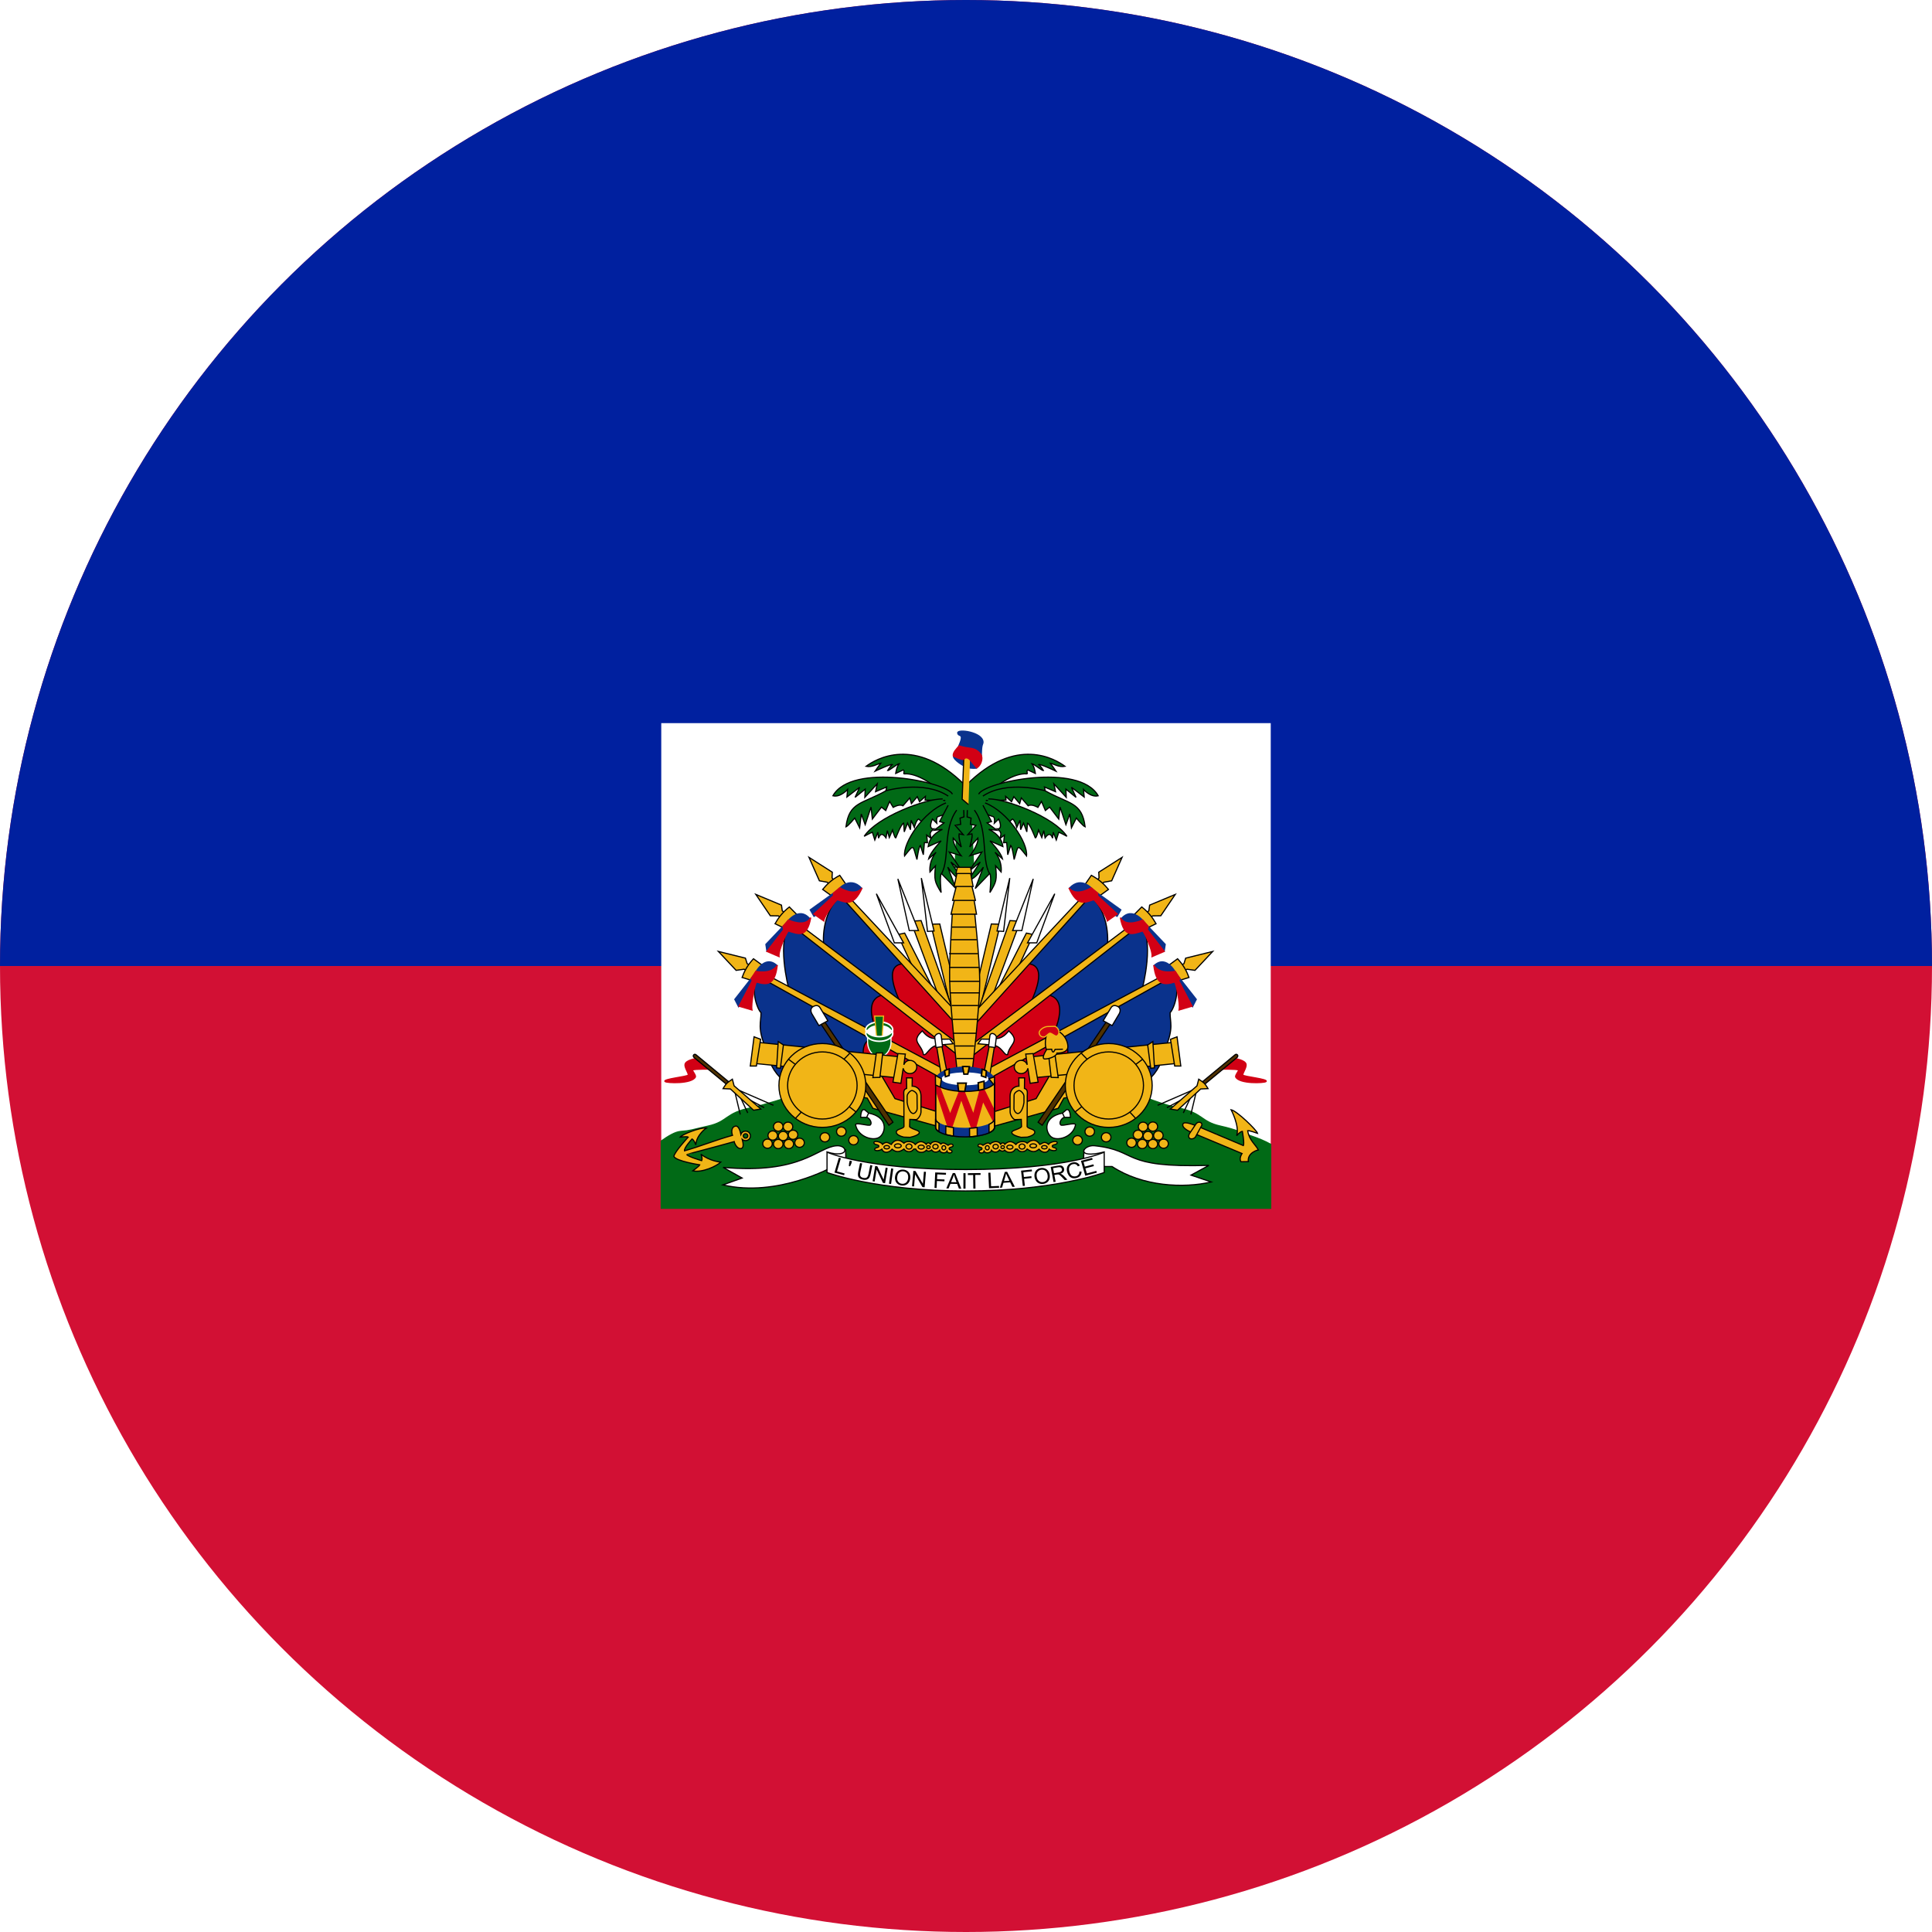 <?xml version="1.0" encoding="utf-8"?>
<!-- Generator: Adobe Illustrator 22.0.0, SVG Export Plug-In . SVG Version: 6.00 Build 0)  -->
<svg version="1.1" id="Layer_1" xmlns="http://www.w3.org/2000/svg" xmlns:xlink="http://www.w3.org/1999/xlink" x="0px" y="0px"
	 viewBox="0 0 60 60" style="enable-background:new 0 0 60 60;" xml:space="preserve">
<style type="text/css">
	.st0{clip-path:url(#SVGID_2_);}
	.st1{fill:#D21034;}
	.st2{fill:#00209F;}
	.st3{fill:#FFFFFF;}
	.st4{fill:#016A16;stroke:#016A16;stroke-width:0.036;}
	.st5{fill:#F1B517;stroke:#000000;stroke-width:0.036;}
	.st6{fill:#FFFFFF;stroke:#000000;stroke-width:0.036;}
	.st7{fill:#0A328C;stroke:#000000;stroke-width:0.036;}
	.st8{fill:#D20014;stroke:#000000;stroke-width:0.036;}
	.st9{fill:#0A328C;stroke:#0A328C;stroke-width:0.036;}
	.st10{fill:#D20014;stroke:#D20014;stroke-width:0.036;}
	.st11{fill:#016A16;stroke:#000000;stroke-width:0.036;}
	.st12{fill:#016A16;stroke:#FFFFFF;stroke-width:0.048;stroke-linecap:round;}
	.st13{fill:#016A16;stroke:#FFFFFF;stroke-width:0.036;stroke-linecap:round;}
	.st14{fill:#016A16;stroke:#F1B517;stroke-width:0.036;}
	.st15{fill:#503200;stroke:#000000;stroke-width:0.036;}
	.st16{fill:#F1B517;stroke:#000000;stroke-width:0.036;stroke-linecap:round;}
	.st17{fill:#0A328C;stroke:#0A328C;stroke-width:0.046;}
	.st18{fill:#F1B517;stroke:#000000;stroke-width:0.037;}
	.st19{fill:#0A328C;stroke:#0A328C;stroke-width:0.037;}
	.st20{fill:none;stroke:#000000;stroke-width:0.037;}
	.st21{fill:#FFFFFF;stroke:#FFFFFF;stroke-width:0.038;}
	.st22{fill:#F1B517;stroke:#000000;stroke-width:0.046;}
	.st23{fill:#D20014;stroke:#F1B517;stroke-width:0.036;}
</style>
<g>
	<defs>
		<circle id="SVGID_1_" cx="30" cy="30" r="30"/>
	</defs>
	<clipPath id="SVGID_2_">
		<use xlink:href="#SVGID_1_"  style="overflow:visible;"/>
	</clipPath>
	<g class="st0">
		<rect x="-20" class="st1" width="100" height="60"/>
		<rect x="-20" class="st2" width="100" height="30"/>
		<rect x="20.536" y="22.457" class="st3" width="18.928" height="15.068"/>
		<path class="st4" d="M33.809,33.353l-3.863,0.112l-3.845,0.044c0,0-1.976,0.731-2.783,0.895
			c-0.805,0.164-0.701,0.428-1.324,0.567c-0.499,0.112-0.557,0.147-0.85,0.166
			c-0.177,0.012-0.396,0.148-0.609,0.298v2.09h18.928v-1.988c-0.205-0.112-0.401-0.189-0.601-0.257
			c-0.278-0.095-0.466-0.198-0.965-0.309c-0.623-0.139-0.518-0.404-1.324-0.567
			C35.768,34.24,33.809,33.353,33.809,33.353L33.809,33.353z"/>
		<path class="st5" d="M28.906,28.702l0.279-0.007l0.511,2.15l-0.109,0.677L28.906,28.702L28.906,28.702z"/>
		<path class="st6" d="M28.613,27.269l0.191,1.657l0.204-0.013L28.613,27.269L28.613,27.269z"/>
		<path class="st5" d="M29.144,30.918l-0.859-2.308l0.32-0.02l1.002,2.82L29.144,30.918L29.144,30.918z"/>
		<path class="st6" d="M27.884,27.295l0.354,1.604h0.286L27.884,27.295z"/>
		<path class="st5" d="M28.381,30.109l-0.504-1.085l0.218-0.046l0.92,1.801L28.381,30.109L28.381,30.109z"/>
		<path class="st6" d="M27.216,27.756l0.559,1.525h0.286L27.216,27.756z"/>
		<path class="st7" d="M28.45,30.273l-2.287-2.497c-0.714,0.566-0.582,1.604-0.582,1.604l2.591,2.033L28.45,30.273
			L28.45,30.273z"/>
		<path class="st8" d="M29.772,31.647l-1.697-1.719c-0.717,0.025-0.148,1.096-0.112,1.23l1.809,1.547L29.772,31.647
			L29.772,31.647z"/>
		<path class="st5" d="M29.628,31.351l-3.508-3.756L25.983,27.692l3.712,4.124L29.628,31.351L29.628,31.351z"/>
		<path class="st5" d="M25.917,27.354l-0.077-0.089l0.008-0.178l-0.724-0.461l0.323,0.728l0.246,0.045l0.077,0.089
			L25.917,27.354z"/>
		<path class="st5" d="M25.548,27.622c0.123-0.149,0.27-0.297,0.531-0.438l0.2,0.29l-0.431,0.364L25.548,27.622z"/>
		<path class="st9" d="M25.162,28.256l0.118,0.205c0.073-0.027,0.806-0.691,0.806-0.691l0.526-0.016l0.151-0.168
			c-0.386-0.416-0.75,0.059-0.75,0.059L25.162,28.256L25.162,28.256z"/>
		<path class="st10" d="M25.582,28.601c0.028-0.184,0.375-0.643,0.425-0.659c0.261,0.078,0.503,0.228,0.767-0.367
			c-0.23,0.292-0.694-0.005-0.694-0.005l-0.202,0.168l0.006,0.081l-0.61,0.567L25.582,28.601L25.582,28.601z"/>
		<path class="st7" d="M27.45,30.934l-2.873-2.282c-0.492,0.501-0.083,2.046-0.083,2.046l2.808,1.521L27.45,30.934
			L27.45,30.934z"/>
		<path class="st8" d="M29.833,32.783L27.47,30.89c-0.807,0.113-0.173,1.301-0.124,1.432l2.496,1.354L29.833,32.783
			L29.833,32.783z"/>
		<path class="st5" d="M29.739,32.401l-5.111-3.836l-0.117,0.118l5.367,4.191L29.739,32.401L29.739,32.401z"/>
		<path class="st5" d="M24.386,28.361l-0.092-0.075l-0.025-0.177l-0.796-0.332l0.45,0.663l0.251,0.003l0.092,0.075
			L24.386,28.361L24.386,28.361z"/>
		<path class="st5" d="M24.07,28.687c0.095-0.167,0.212-0.338,0.444-0.521l0.249,0.252l-0.359,0.431L24.07,28.687
			L24.07,28.687z"/>
		<path class="st9" d="M23.785,29.328l0.032,0.212c0.068-0.038,0.712-0.745,0.712-0.745l0.517-0.095l0.105-0.167
			c-0.359-0.423-0.743,0.14-0.743,0.14L23.785,29.328L23.785,29.328z"/>
		<path class="st10" d="M24.194,29.709c-0.025-0.196,0.244-0.772,0.291-0.796c0.309,0.092,0.579,0.231,0.693-0.414
			c-0.179,0.323-0.692,0.072-0.692,0.072l-0.172,0.196l0.024,0.106l-0.522,0.674L24.194,29.709L24.194,29.709z"/>
		<path class="st7" d="M27.245,32.33c-0.038-0.009-3.703-2.088-3.703-2.088c-0.267,0.451-0.025,1.104,0.091,1.206
			c0.007,0.3-0.12,0.461,0.141,1.088c0.077,0.407,0.266,0.783,0.54,1.006c0.334,1.283,1.645,1.369,2.149,0.325
			L27.245,32.33L27.245,32.33z"/>
		<path class="st8" d="M29.67,33.702l-2.51-1.471c-0.807,0.113,0.017,1.611,0.065,1.742l2.423,0.861L29.67,33.702
			L29.67,33.702z"/>
		<path class="st5" d="M29.249,33.169l-5.67-3.018l-0.097,0.134l5.981,3.329L29.249,33.169L29.249,33.169z"/>
		<path class="st5" d="M23.306,29.987l-0.103-0.06l-0.053-0.171L22.31,29.548l0.551,0.587l0.248-0.035l0.103,0.06
			L23.306,29.987L23.306,29.987z"/>
		<path class="st5" d="M23.046,30.356c0.066-0.179,0.155-0.366,0.354-0.581l0.287,0.211l-0.285,0.48L23.046,30.356
			L23.046,30.356z"/>
		<path class="st9" d="M22.82,31.036l0.119,0.233c0.061-0.046,0.601-0.916,0.601-0.916l0.498-0.164l0.094-0.203
			c-0.4-0.37-0.7,0.269-0.7,0.269L22.82,31.036L22.82,31.036z"/>
		<path class="st10" d="M23.354,31.367c-0.04-0.2,0.097-0.839,0.14-0.869c0.312,0.093,0.573,0.12,0.645-0.524
			c-0.181,0.306-0.666,0.191-0.666,0.191l-0.142,0.217l0.03,0.076l-0.412,0.79L23.354,31.367L23.354,31.367z"/>
		<path class="st5" d="M31.066,28.702l-0.279-0.007l-0.511,2.15l0.109,0.677L31.066,28.702L31.066,28.702z"/>
		<path class="st6" d="M31.359,27.269l-0.191,1.657l-0.204-0.013L31.359,27.269L31.359,27.269z"/>
		<path class="st5" d="M30.827,30.918l0.859-2.308l-0.32-0.02l-1.002,2.82L30.827,30.918L30.827,30.918z"/>
		<path class="st6" d="M32.088,27.295l-0.354,1.604h-0.286L32.088,27.295z"/>
		<path class="st5" d="M31.59,30.109l0.504-1.085l-0.218-0.046l-0.92,1.801L31.59,30.109L31.59,30.109z"/>
		<path class="st6" d="M32.756,27.756l-0.559,1.525h-0.286L32.756,27.756z"/>
		<path class="st7" d="M31.522,30.273l2.287-2.497c0.714,0.566,0.582,1.604,0.582,1.604l-2.591,2.033L31.522,30.273
			L31.522,30.273z"/>
		<path class="st8" d="M30.2,31.647l1.697-1.719c0.717,0.025,0.148,1.096,0.112,1.23l-1.809,1.547L30.2,31.647
			L30.2,31.647z"/>
		<path class="st5" d="M30.344,31.351l3.508-3.756l0.137,0.097l-3.712,4.124L30.344,31.351L30.344,31.351z"/>
		<path class="st5" d="M34.054,27.354l0.077-0.089l-0.008-0.178l0.724-0.461l-0.323,0.728l-0.246,0.045l-0.077,0.089
			L34.054,27.354z"/>
		<path class="st5" d="M34.424,27.622c-0.123-0.149-0.27-0.297-0.531-0.438l-0.2,0.29l0.431,0.364L34.424,27.622z"/>
		<path class="st9" d="M34.809,28.256l-0.118,0.205c-0.073-0.027-0.806-0.691-0.806-0.691l-0.526-0.016l-0.151-0.168
			c0.386-0.416,0.75,0.059,0.75,0.059L34.809,28.256L34.809,28.256z"/>
		<path class="st10" d="M34.389,28.601c-0.028-0.184-0.375-0.643-0.425-0.659c-0.261,0.078-0.503,0.228-0.767-0.367
			c0.23,0.292,0.694-0.005,0.694-0.005l0.202,0.168l-0.006,0.081l0.61,0.567L34.389,28.601L34.389,28.601z"/>
		<path class="st7" d="M32.521,30.934l2.873-2.282c0.492,0.501,0.083,2.046,0.083,2.046l-2.808,1.521L32.521,30.934
			L32.521,30.934z"/>
		<path class="st8" d="M30.139,32.783l2.364-1.893c0.807,0.113,0.173,1.301,0.124,1.432l-2.496,1.354L30.139,32.783
			L30.139,32.783z"/>
		<path class="st5" d="M30.232,32.401l5.111-3.836l0.117,0.118l-5.367,4.191L30.232,32.401L30.232,32.401z"/>
		<path class="st5" d="M35.586,28.361l0.092-0.075l0.025-0.177l0.796-0.332l-0.45,0.663l-0.251,0.003l-0.092,0.075
			L35.586,28.361L35.586,28.361z"/>
		<path class="st5" d="M35.902,28.687c-0.095-0.167-0.212-0.338-0.444-0.521l-0.249,0.252l0.359,0.431L35.902,28.687
			L35.902,28.687z"/>
		<path class="st9" d="M36.187,29.328l-0.032,0.212c-0.068-0.038-0.712-0.745-0.712-0.745l-0.517-0.095l-0.105-0.167
			c0.359-0.423,0.743,0.14,0.743,0.14L36.187,29.328L36.187,29.328z"/>
		<path class="st10" d="M35.778,29.709c0.025-0.196-0.244-0.772-0.291-0.796c-0.309,0.092-0.579,0.231-0.693-0.414
			c0.179,0.323,0.692,0.072,0.692,0.072l0.172,0.196l-0.024,0.106l0.522,0.674L35.778,29.709L35.778,29.709z"/>
		<path class="st7" d="M32.727,32.33c0.038-0.009,3.703-2.088,3.703-2.088c0.267,0.451,0.025,1.104-0.091,1.206
			c-0.007,0.3,0.12,0.461-0.141,1.088c-0.077,0.407-0.266,0.783-0.54,1.006c-0.334,1.283-1.645,1.369-2.149,0.325
			L32.727,32.33L32.727,32.33z"/>
		<path class="st8" d="M30.301,33.702l2.51-1.471c0.807,0.113-0.017,1.611-0.065,1.742l-2.423,0.861L30.301,33.702
			L30.301,33.702z"/>
		<path class="st5" d="M30.723,33.169l5.67-3.018l0.097,0.134l-5.981,3.329L30.723,33.169L30.723,33.169z"/>
		<path class="st5" d="M36.666,29.987l0.103-0.06l0.053-0.171l0.84-0.208l-0.551,0.587l-0.248-0.035l-0.103,0.06
			L36.666,29.987L36.666,29.987z"/>
		<path class="st5" d="M36.925,30.356c-0.066-0.179-0.155-0.366-0.354-0.581l-0.287,0.211l0.285,0.48L36.925,30.356
			L36.925,30.356z"/>
		<path class="st9" d="M37.152,31.036l-0.119,0.233c-0.061-0.046-0.601-0.916-0.601-0.916L35.934,30.19l-0.094-0.203
			c0.4-0.37,0.7,0.269,0.7,0.269L37.152,31.036L37.152,31.036z"/>
		<path class="st10" d="M36.617,31.367c0.04-0.2-0.097-0.839-0.14-0.869c-0.312,0.093-0.573,0.12-0.645-0.524
			c0.181,0.306,0.666,0.191,0.666,0.191l0.142,0.217l-0.03,0.076l0.412,0.79L36.617,31.367L36.617,31.367z"/>
		<path class="st4" d="M29.751,25.121l-0.093,1.814h0.58l-0.085-1.798l0.605-0.085l-0.067-0.717l-1.502,0.058
			l0.008,0.651L29.751,25.121L29.751,25.121z"/>
		<path class="st11" d="M29.963,24.38c-1.553-1.554-2.776-0.796-3.067-0.581c0.193,0.038,0.365-0.082,0.455-0.096
			c-0.056,0.071-0.173,0.246-0.173,0.246s0.48-0.227,0.534-0.206c-0.069,0.055-0.146,0.187-0.146,0.187
			c0.036,0.014,0.306-0.211,0.359-0.215c-0.082,0.093-0.108,0.305-0.108,0.305l0.234-0.109
			c0.061,0.043-0.017,0.126,0.036,0.122c0.389-0.032,0.935,0.355,1.011,0.474"/>
		<path class="st11" d="M29.579,24.664c-0.162-0.371-3.118-1.001-3.712,0.049c0.233,0.059,0.455-0.195,0.455-0.195
			L26.302,24.752l0.395-0.302l-0.142,0.312l0.314-0.254l-0.01,0.254l0.384-0.42l-0.051,0.244l0.344-0.146
			l-0.041,0.205"/>
		<path class="st11" d="M29.448,24.723c-0.759-0.507-1.932-0.166-1.932-0.166c-0.749,0.42-1.147,0.344-1.244,1.122
			c0.071-0.029,0.273-0.273,0.273-0.273l0.152,0.302l0.051-0.429l0.121,0.332l0.182-0.546l0.041,0.371
			l0.283-0.371l0.132,0.107l0.121-0.283l0.111,0.185c0,0,0.192-0.117,0.303-0.049l0.212-0.244l0.051,0.176
			l0.182-0.215l0.071,0.156l0.182-0.166l-0.01,0.117l0.627,0.01"/>
		<path class="st11" d="M29.276,24.811c-0.529-0.01-2.045,0.562-2.438,1.161c0.156-0.087,0.253-0.127,0.253-0.127
			l0.077,0.241l0.095-0.241l0.02,0.185c0.058-0.145,0.123-0.161,0.233-0.01l0.041-0.224l0.061,0.215l0.101-0.234
			c0,0,0.064,0.254,0.101,0.244c0,0,0.168-0.439,0.243-0.459l0.02,0.273l0.101-0.273l0.091,0.205l0.02-0.293
			l0.101,0.224c0,0,0.053-0.221,0.132-0.264l0.152,0.137l0.675-0.485"/>
		<path class="st11" d="M29.378,24.936c-0.704,0.27-1.334,1.236-1.286,1.645c0.313-0.388,0.245-0.335,0.385,0.112
			c0,0,0.053-0.391,0.106-0.437l0.092,0.289l0.034-0.378l0.094,0.004l-0.024-0.237l0.14,0.107
			c-0.033-0.136-0.068-0.181,0.077-0.298c0,0-0.183,0.023-0.039-0.307l0.135,0.13c0,0-0.024-0.144,0.024-0.2
			l0.497-0.172"/>
		<path class="st11" d="M29.446,25.008l-0.266,0.507l0.136,0.04l-0.307,0.23l0.259-0.026c0,0-0.396,0.145-0.443,0.533
			l0.403-0.178c0,0-0.341,0.349-0.389,0.559l0.232-0.204c0,0-0.225,0.243-0.191,0.612l0.171-0.191
			c-0.041,0.448-0.027,0.487,0.177,0.829c0,0-0.055-0.526,0.007-0.592l0.45,0.467l-0.252-0.665
			c0,0,0.28,0.421,0.45,0.382l-0.355-0.54l0.348,0.283l-0.396-0.592l0.368,0.112c0,0-0.266-0.336-0.246-0.546
			l0.252,0.276c0,0-0.096-0.316-0.068-0.408l0.13,0.026l-0.252-0.29l0.171-0.033l-0.021-0.191l0.123-0.04
			l-0.007-0.211"/>
		<path class="st11" d="M29.712,25.159c-0.437,0.592-0.211,1.507-0.471,1.974"/>
		<path class="st11" d="M30.008,24.38c1.553-1.554,2.776-0.796,3.067-0.581c-0.193,0.038-0.365-0.082-0.455-0.096
			c0.056,0.071,0.173,0.246,0.173,0.246s-0.48-0.227-0.534-0.206c0.069,0.055,0.146,0.187,0.146,0.187
			c-0.036,0.014-0.306-0.211-0.359-0.215c0.082,0.093,0.108,0.305,0.108,0.305l-0.234-0.109
			c-0.061,0.043,0.017,0.126-0.036,0.122c-0.389-0.032-0.935,0.355-1.011,0.474"/>
		<path class="st11" d="M30.393,24.664c0.162-0.371,3.118-1.001,3.712,0.049c-0.233,0.059-0.455-0.195-0.455-0.195
			l0.02,0.234l-0.395-0.302l0.142,0.312l-0.314-0.254l0.01,0.254l-0.384-0.42l0.051,0.244l-0.344-0.146
			l0.041,0.205"/>
		<path class="st11" d="M30.524,24.723c0.759-0.507,1.932-0.166,1.932-0.166c0.749,0.42,1.147,0.344,1.244,1.122
			c-0.071-0.029-0.273-0.273-0.273-0.273l-0.152,0.302l-0.051-0.429l-0.121,0.332l-0.182-0.546l-0.041,0.371
			l-0.283-0.371l-0.132,0.107l-0.121-0.283l-0.111,0.185c0,0-0.192-0.117-0.303-0.049l-0.212-0.244L31.667,24.957
			l-0.182-0.215l-0.071,0.156l-0.182-0.166l0.01,0.117l-0.627,0.01"/>
		<path class="st11" d="M30.696,24.811c0.529-0.01,2.045,0.562,2.438,1.161c-0.156-0.087-0.253-0.127-0.253-0.127
			l-0.077,0.241l-0.095-0.241l-0.02,0.185c-0.058-0.145-0.123-0.161-0.233-0.01l-0.041-0.224l-0.061,0.215
			l-0.101-0.234c0,0-0.064,0.254-0.101,0.244c0,0-0.168-0.439-0.243-0.459l-0.02,0.273l-0.101-0.273l-0.091,0.205
			l-0.02-0.293l-0.101,0.224c0,0-0.053-0.221-0.132-0.264l-0.152,0.137l-0.675-0.485"/>
		<path class="st11" d="M30.594,24.936c0.704,0.27,1.334,1.236,1.286,1.645c-0.313-0.388-0.245-0.335-0.385,0.112
			c0,0-0.053-0.391-0.106-0.437l-0.092,0.289l-0.034-0.378l-0.094,0.004l0.024-0.237l-0.14,0.107
			c0.033-0.136,0.068-0.181-0.077-0.298c0,0,0.183,0.023,0.039-0.307l-0.135,0.13c0,0,0.024-0.144-0.024-0.2
			l-0.497-0.172"/>
		<path class="st11" d="M30.526,25.008l0.266,0.507l-0.136,0.04l0.307,0.23l-0.259-0.026c0,0,0.396,0.145,0.443,0.533
			l-0.403-0.178c0,0,0.341,0.349,0.389,0.559l-0.232-0.204c0,0,0.225,0.243,0.191,0.612l-0.171-0.191
			c0.041,0.448,0.027,0.487-0.177,0.829c0,0,0.055-0.526-0.007-0.592l-0.45,0.467l0.252-0.665
			c0,0-0.28,0.421-0.45,0.382l0.355-0.54l-0.348,0.283l0.396-0.592l-0.368,0.112c0,0,0.266-0.336,0.246-0.546
			l-0.252,0.276c0,0,0.096-0.316,0.068-0.408l-0.13,0.026l0.252-0.29l-0.171-0.033l0.021-0.191L30.035,25.37
			l0.007-0.211"/>
		<path class="st11" d="M30.26,25.159c0.437,0.592,0.211,1.507,0.471,1.974"/>
		<path class="st5" d="M30.189,33.307c0,0,0.238-1.989,0.237-2.845c-0-0.674-0.163-2.167-0.163-2.167H29.58
			c0,0-0.104,1.486-0.088,2.158c0.02,0.856,0.237,2.854,0.237,2.854L30.189,33.307L30.189,33.307z"/>
		<path class="st5" d="M29.535,28.391h0.792l-0.093-0.533h-0.574L29.535,28.391z"/>
		<path class="st5" d="M29.585,27.963h0.708L30.16,27.43h-0.436L29.585,27.963z"/>
		<path class="st5" d="M29.631,27.531h0.59l-0.1-0.533h-0.375L29.631,27.531z"/>
		<path class="st5" d="M30.142,26.935h-0.412l-0.042,0.193h0.488L30.142,26.935z"/>
		<path class="st5" d="M30.226,32.873h-0.524"/>
		<path class="st5" d="M30.255,32.484h-0.588"/>
		<path class="st5" d="M30.333,32.089h-0.745"/>
		<path class="st5" d="M30.371,31.658h-0.78"/>
		<path class="st5" d="M30.377,31.228h-0.82"/>
		<path class="st5" d="M30.409,30.834h-0.89"/>
		<path class="st5" d="M30.411,30.476h-0.93"/>
		<path class="st5" d="M30.405,30.044h-0.93"/>
		<path class="st5" d="M30.374,29.617h-0.899"/>
		<path class="st5" d="M30.333,29.183h-0.813"/>
		<path class="st5" d="M30.293,28.791H29.559"/>
		<path class="st9" d="M29.982,23.809c-0.138-0.065-0.449-0.263-0.357-0.381l0.143-0.243
			c0.202-0.455-0.004-0.279-0.025-0.421c-0.021-0.137,0.773-0.03,0.785,0.279
			c0.003,0.085-0.059,0.035-0.05,0.522l-0.151,0.291C30.213,23.868,30.079,23.855,29.982,23.809z"/>
		<path class="st5" d="M30.078,24.987l-0.197-0.166l0.055-1.421l0.193,0.057C30.129,23.456,30.078,24.987,30.078,24.987z
			"/>
		<path class="st10" d="M30.334,23.849c0.124-0.072,0.205-0.289,0.13-0.417c-0.203-0.258-0.335-0.151-0.676-0.267
			c-0.068,0.072-0.211,0.212-0.18,0.316c0.448,0.211,0.274,0.031,0.423,0.058
			C30.111,23.553,30.163,23.647,30.334,23.849z"/>
		<path id="ip" class="st12" d="M27.707,32.05c-0.053-0.099-0.212-0.17-0.4-0.17c-0.188,0-0.346,0.072-0.399,0.17
			c-0.012-0.023-0.02-0.047-0.02-0.072c0-0.134,0.187-0.242,0.418-0.242c0.231,0,0.418,0.108,0.418,0.242
			C27.726,32.004,27.719,32.028,27.707,32.05L27.707,32.05z"/>
		<path class="st13" d="M27.672,32.35c0,0.26-0.163,0.471-0.364,0.471s-0.364-0.211-0.364-0.471v-0.255h0.727V32.35z"
			/>
		<ellipse class="st3" cx="27.308" cy="32.013" rx="0.361" ry="0.18"/>
		<path class="st14" d="M27.225,32.215l-0.062-0.659h0.276l-0.045,0.659H27.225L27.225,32.215z"/>
		<path id="ip_1_" class="st12" d="M27.708,32.024c-0.053,0.099-0.212,0.17-0.4,0.17
			c-0.188,0-0.346-0.072-0.399-0.17c-0.012,0.023-0.02,0.047-0.02,0.072c0,0.134,0.187,0.242,0.418,0.242
			c0.231,0,0.418-0.108,0.418-0.242C27.726,32.07,27.72,32.046,27.708,32.024L27.708,32.024z"/>
		<path id="cannon_base" class="st5" d="M29.207,34.557l-1.412-0.438l-0.615-1.051l-2.179-0.107l0.076,0.788l1.856,0.355
			l0.176,0.316l2.133,0.594L29.207,34.557L29.207,34.557z"/>
		<path class="st15" d="M27.732,34.851l-2.23-3.28l-0.109,0.082l2.212,3.293L27.732,34.851L27.732,34.851z"/>
		<path class="st6" d="M25.71,31.7l-0.238-0.398c-0.045-0.074-0.112-0.098-0.212-0.046
			c-0.097,0.051-0.087,0.152-0.048,0.225l0.22,0.37L25.71,31.7L25.71,31.7z"/>
		<path class="st5" d="M27.997,32.825l-4.499-0.457l-0.109,0.654l4.477,0.45L27.997,32.825L27.997,32.825z"/>
		<path class="st5" d="M23.418,32.199l-0.117,0.907h0.19l0.131-0.83L23.418,32.199z"/>
		<path class="st5" d="M24.169,32.347l-0.051,0.816l0.117,0.014l0.095-0.725L24.169,32.347L24.169,32.347z"/>
		<path class="st5" d="M27.217,32.699l-0.109,0.767l0.219-0.007l0.087-0.76L27.217,32.699L27.217,32.699z"/>
		<path class="st5" d="M27.887,32.72l-0.156,0.887l0.247,0.036l0.071-0.466c0.02,0.094,0.106,0.165,0.209,0.165
			c0.118,0,0.214-0.093,0.214-0.206s-0.096-0.205-0.214-0.205c-0.082,0-0.156,0.048-0.188,0.137l0.046-0.333
			L27.887,32.72L27.887,32.72z"/>
		<path class="st5" d="M26.263,32.864l-0.619,0.696l0.072,0.085l0.794-0.542L26.263,32.864z"/>
		<path class="st5" d="M24.825,34.6l0.619-0.696l-0.072-0.085l-0.794,0.542L24.825,34.6z"/>
		<path class="st5" d="M26.444,34.426l-0.753-0.582l-0.077,0.055l0.593,0.751L26.444,34.426z"/>
		<path class="st5" d="M24.588,33.083l0.763,0.562l0.093-0.07l-0.598-0.751L24.588,33.083z"/>
		<path class="st5" d="M25.418,32.619l0.073,0.915l0.103-0.004l0.241-0.89L25.418,32.619L25.418,32.619z"/>
		<path class="st5" d="M25.668,34.838l-0.073-0.915l-0.113-0.011l-0.138,0.925L25.668,34.838L25.668,34.838z"/>
		<path class="st5" d="M26.68,33.605l-0.959,0.102l-0.015,0.091l0.97,0.127L26.68,33.605L26.68,33.605z"/>
		<path class="st5" d="M24.399,33.922l0.936-0.148l0.02-0.073l-0.968-0.108L24.399,33.922L24.399,33.922z"/>
		<ellipse class="st5" cx="25.539" cy="33.71" rx="0.254" ry="0.245"/>
		<path class="st16" d="M26.888,33.71c0,0.718-0.604,1.302-1.349,1.302c-0.745,0-1.349-0.583-1.349-1.302
			s0.604-1.302,1.349-1.302C26.283,32.408,26.888,32.991,26.888,33.71z M26.618,33.71
			c0,0.575-0.484,1.042-1.079,1.042s-1.079-0.467-1.079-1.042s0.484-1.042,1.079-1.042
			S26.618,33.135,26.618,33.71z"/>
		<path class="st5" d="M24.696,33.053l-0.211-0.159"/>
		<path class="st5" d="M26.207,32.899l0.18-0.184"/>
		<path class="st5" d="M26.593,34.54l-0.222-0.174"/>
		<path class="st5" d="M24.696,34.739l0.191-0.204"/>
		<path class="st5" d="M29.239,32.424l0.231,1.177l-0.188,0.099l-0.203-1.26L29.239,32.424L29.239,32.424z"/>
		<path class="st6" d="M29.118,32.273c-0.107-0.045-0.246,0.031-0.475-0.258c-0.376,0.344-0.021,0.396,0.036,0.737
			c0.106,0.044,0.172-0.265,0.461-0.296c0.036-0.003,0.46-0.041,0.46-0.041l-0.106-0.145
			C29.493,32.27,29.198,32.277,29.118,32.273L29.118,32.273z"/>
		<path class="st6" d="M29.272,32.504l-0.043-0.351c-0.046-0.124-0.2-0.017-0.2,0.055l0.039,0.324L29.272,32.504z"
			/>
		<path id="bugle" class="st5" d="M28.153,33.474l0.004,0.327c-0.107,0.037-0.091,0.117-0.087,0.234l0.004,0.954
			c-0.038,0.063-0.155,0.066-0.211,0.116c-0.055,0.05-0.048,0.146,0.204,0.209l0.195,0.007
			c0.297-0.065,0.359-0.164,0.209-0.219c-0.079-0.029-0.184-0.065-0.223-0.111l0.007-0.227l0.193,0.007
			c0.052,0,0.15-0.13,0.154-0.237l0.001-0.494c-0.007-0.28-0.217-0.312-0.276-0.308l0.004-0.258L28.153,33.474
			L28.153,33.474z M28.479,34.02c0.004-0.08-0.111-0.151-0.157-0.153s-0.147,0.093-0.15,0.173v0.2
			c0.007,0.073,0.066,0.322,0.183,0.34c0.056,0.009,0.128-0.08,0.128-0.153L28.479,34.02L28.479,34.02z"/>
		<path class="st6" d="M26.855,34.466C26.728,34.414,26.729,34.7,26.729,34.7l0.201,0.002
			c0.088,0.04,0.158,0.169,0.102,0.232c-0.046,0.052-0.435-0.088-0.462-0.007
			c0.069,0.388,0.583,0.538,0.769,0.368c0.182-0.166,0.228-0.61-0.363-0.726L26.855,34.466L26.855,34.466z"/>
		<path class="st6" d="M26.974,34.571l-0.059,0.128"/>
		<path class="st5" d="M22.989,34.611l-0.193-0.81"/>
		<path class="st5" d="M23.222,34.564l-0.296-0.631"/>
		<path class="st5" d="M23.732,34.399l-0.667-0.358"/>
		<path class="st5" d="M24.021,34.326l-1.238-0.538"/>
		<path class="st10" d="M22.043,33.203c0,0-0.451-0.007-0.531,0.024c-0.032,0.013,0.113,0.165,0.083,0.223
			c-0.113,0.216-0.879,0.187-0.939,0.139c-0.104-0.081,0.714-0.15,0.719-0.206
			c0.006-0.063-0.121-0.229-0.101-0.331c0.026-0.132,0.358-0.181,0.358-0.181L22.043,33.203L22.043,33.203z"/>
		<path class="st15" d="M22.647,33.61l-1.02-0.844c0,0-0.045-0.048-0.083-0.007c-0.037,0.04,0.014,0.086,0.014,0.086
			l1.053,0.87L22.647,33.61L22.647,33.61z"/>
		<path class="st5" d="M23.629,34.443c-0.018-0.017-0.831-0.722-0.831-0.722l-0.054-0.206c0,0-0.126,0.085-0.172,0.129
			c-0.046,0.044-0.117,0.164-0.117,0.164l0.228,0.011l0.719,0.659L23.629,34.443z"/>
		<ellipse class="st5" cx="26.507" cy="35.411" rx="0.148" ry="0.143"/>
		<ellipse class="st5" cx="26.128" cy="35.143" rx="0.148" ry="0.143"/>
		<ellipse class="st5" cx="25.618" cy="35.319" rx="0.148" ry="0.143"/>
		<ellipse class="st5" cx="24.831" cy="35.489" rx="0.148" ry="0.143"/>
		<ellipse class="st5" cx="24.497" cy="35.528" rx="0.148" ry="0.143"/>
		<ellipse class="st5" cx="24.169" cy="35.528" rx="0.148" ry="0.143"/>
		<ellipse class="st5" cx="23.836" cy="35.518" rx="0.148" ry="0.143"/>
		<ellipse class="st5" cx="23.998" cy="35.265" rx="0.148" ry="0.143"/>
		<ellipse class="st5" cx="24.321" cy="35.28" rx="0.148" ry="0.143"/>
		<ellipse class="st5" cx="24.629" cy="35.241" rx="0.148" ry="0.143"/>
		<ellipse class="st5" cx="24.472" cy="34.992" rx="0.148" ry="0.143"/>
		<ellipse class="st5" cx="24.169" cy="34.987" rx="0.148" ry="0.143"/>
		<path id="chain" class="st5" d="M27.294,35.598c0-0.063-0.154-0.036-0.154-0.11c0-0.082,0.234-0.022,0.267,0.051
			c0.132-0.119,0.189-0.032,0.27,0.004c0.115-0.171,0.257-0.165,0.396-0.039
			c0.08-0.089,0.282-0.059,0.351,0.039c0.133-0.132,0.251-0.099,0.343-0.004c0.037-0.069,0.091-0.054,0.131-0.004
			c0.071-0.126,0.248-0.088,0.323-0.005c0.067-0.073,0.135-0.016,0.223,0.038c0.06-0.056,0.156-0.045,0.156,0.01
			c0,0.058-0.126,0.037-0.126,0.095c0,0.051,0.092,0.025,0.092,0.09c0,0.051-0.136,0.07-0.157-0.011
			c-0.046,0.088-0.212,0.054-0.229-0.028c-0.055,0.067-0.179,0.087-0.249-0.012
			c-0.057,0.047-0.126,0.053-0.157,0.006c-0.103,0.111-0.278,0.088-0.338-0.034l-0.059,0.003
			c-0.102,0.138-0.26,0.074-0.304-0.002c-0.171,0.123-0.272,0.084-0.368,0.004c-0.109,0.133-0.276,0.124-0.315,0
			c-0.074,0.054-0.227,0.066-0.227,0.004C27.163,35.632,27.294,35.654,27.294,35.598L27.294,35.598z M27.625,35.628
			c0,0.029-0.039,0.052-0.087,0.052s-0.087-0.023-0.087-0.052c0-0.029,0.039-0.052,0.087-0.052
			C27.586,35.576,27.625,35.599,27.625,35.628z M27.989,35.585c0,0.035-0.047,0.062-0.105,0.062
			c-0.058,0-0.105-0.028-0.105-0.062s0.047-0.062,0.105-0.062C27.942,35.522,27.989,35.55,27.989,35.585z
			 M28.704,35.624c0,0.035-0.043,0.063-0.095,0.063s-0.095-0.028-0.095-0.063s0.043-0.063,0.095-0.063
			S28.704,35.589,28.704,35.624z M28.323,35.607c0,0.044-0.042,0.08-0.093,0.08c-0.051,0-0.093-0.036-0.093-0.08
			c0-0.044,0.042-0.08,0.093-0.08C28.282,35.528,28.323,35.563,28.323,35.607z M29.135,35.609
			c0,0.039-0.037,0.071-0.083,0.071s-0.083-0.032-0.083-0.071s0.037-0.071,0.083-0.071S29.135,35.57,29.135,35.609
			z M28.887,35.626c0,0.025-0.024,0.046-0.054,0.046c-0.03,0-0.054-0.021-0.054-0.046
			c0-0.025,0.024-0.046,0.054-0.046C28.863,35.58,28.887,35.601,28.887,35.626z M29.371,35.645
			c0,0.037-0.027,0.066-0.06,0.066c-0.033,0-0.06-0.03-0.06-0.066c0-0.037,0.027-0.066,0.06-0.066
			C29.344,35.578,29.371,35.608,29.371,35.645z"/>
		<path id="cannon_base_1_" class="st5" d="M30.765,34.557l1.412-0.438l0.615-1.051l2.179-0.107l-0.076,0.788
			l-1.856,0.355l-0.176,0.316l-2.133,0.594L30.765,34.557L30.765,34.557z"/>
		<path class="st15" d="M32.239,34.851l2.23-3.28l0.109,0.082l-2.212,3.293L32.239,34.851L32.239,34.851z"/>
		<path class="st6" d="M34.261,31.7l0.238-0.398c0.045-0.074,0.112-0.098,0.212-0.046
			c0.097,0.051,0.087,0.152,0.048,0.225l-0.22,0.37L34.261,31.7L34.261,31.7z"/>
		<path class="st5" d="M31.974,32.825l4.499-0.457l0.109,0.654l-4.477,0.45L31.974,32.825L31.974,32.825z"/>
		<path class="st5" d="M36.554,32.199l0.117,0.907H36.481l-0.131-0.83L36.554,32.199z"/>
		<path class="st5" d="M35.803,32.347l0.051,0.816l-0.117,0.014l-0.095-0.725L35.803,32.347L35.803,32.347z"/>
		<path class="st5" d="M32.755,32.699l0.109,0.767l-0.219-0.007l-0.087-0.76L32.755,32.699L32.755,32.699z"/>
		<path class="st5" d="M32.084,32.72l0.156,0.887l-0.247,0.036l-0.071-0.466c-0.02,0.094-0.106,0.165-0.209,0.165
			c-0.118,0-0.214-0.093-0.214-0.206s0.096-0.205,0.214-0.205c0.082,0,0.156,0.048,0.188,0.137l-0.046-0.333
			L32.084,32.72L32.084,32.72z"/>
		<path class="st5" d="M33.708,32.864l0.619,0.696l-0.072,0.085l-0.794-0.542L33.708,32.864z"/>
		<path class="st5" d="M35.147,34.6l-0.619-0.696l0.072-0.085l0.794,0.542L35.147,34.6z"/>
		<path class="st5" d="M33.528,34.426l0.753-0.582l0.077,0.055l-0.593,0.751L33.528,34.426z"/>
		<path class="st5" d="M35.384,33.083l-0.763,0.562l-0.093-0.07l0.598-0.751L35.384,33.083z"/>
		<path class="st5" d="M34.554,32.619l-0.073,0.915l-0.103-0.004l-0.241-0.89L34.554,32.619L34.554,32.619z"/>
		<path class="st5" d="M34.303,34.838l0.073-0.915l0.113-0.011l0.138,0.925L34.303,34.838L34.303,34.838z"/>
		<path class="st5" d="M33.291,33.605l0.959,0.102l0.015,0.091l-0.97,0.127L33.291,33.605L33.291,33.605z"/>
		<path class="st5" d="M35.573,33.922l-0.936-0.148l-0.02-0.073l0.968-0.108L35.573,33.922L35.573,33.922z"/>
		<ellipse class="st5" cx="34.433" cy="33.71" rx="0.254" ry="0.245"/>
		<path class="st16" d="M33.084,33.71c0,0.718,0.604,1.302,1.349,1.302s1.349-0.583,1.349-1.302
			s-0.604-1.302-1.349-1.302C33.688,32.408,33.084,32.991,33.084,33.71z M33.354,33.71
			c0,0.575,0.484,1.042,1.079,1.042c0.596,0,1.079-0.467,1.079-1.042s-0.484-1.042-1.079-1.042
			S33.354,33.135,33.354,33.71z"/>
		<path class="st5" d="M35.276,33.053l0.211-0.159"/>
		<path class="st5" d="M33.765,32.899l-0.18-0.184"/>
		<path class="st5" d="M33.378,34.54L33.6,34.366"/>
		<path class="st5" d="M35.276,34.739l-0.191-0.204"/>
		<path class="st5" d="M30.733,32.424l-0.231,1.177l0.188,0.099l0.203-1.26L30.733,32.424L30.733,32.424z"/>
		<path class="st6" d="M30.853,32.273c0.107-0.045,0.246,0.031,0.475-0.258c0.376,0.344,0.021,0.396-0.036,0.737
			c-0.106,0.044-0.172-0.265-0.461-0.296c-0.036-0.003-0.46-0.041-0.46-0.041l0.106-0.145
			C30.479,32.27,30.773,32.277,30.853,32.273L30.853,32.273z"/>
		<path class="st6" d="M30.7,32.504l0.043-0.351c0.046-0.124,0.2-0.017,0.2,0.055l-0.039,0.324L30.7,32.504z"
			/>
		<path id="bugle_1_" class="st5" d="M31.819,33.474l-0.004,0.327c0.107,0.037,0.091,0.117,0.087,0.234l-0.004,0.954
			c0.038,0.063,0.155,0.066,0.211,0.116c0.055,0.05,0.048,0.146-0.204,0.209l-0.195,0.007
			c-0.297-0.065-0.359-0.164-0.209-0.219c0.079-0.029,0.184-0.065,0.223-0.111l-0.007-0.227l-0.193,0.007
			c-0.052,0-0.15-0.13-0.154-0.237l-0.001-0.494c0.007-0.28,0.217-0.312,0.276-0.308l-0.004-0.258L31.819,33.474
			L31.819,33.474z M31.493,34.02c-0.004-0.08,0.111-0.151,0.157-0.153s0.147,0.093,0.15,0.173v0.2
			c-0.007,0.073-0.066,0.322-0.183,0.34c-0.056,0.009-0.128-0.08-0.128-0.153L31.493,34.02L31.493,34.02z"/>
		<path class="st6" d="M33.117,34.466C33.244,34.414,33.243,34.7,33.243,34.7l-0.201,0.002
			c-0.088,0.04-0.158,0.169-0.102,0.232c0.046,0.052,0.435-0.088,0.462-0.007
			c-0.069,0.388-0.583,0.538-0.769,0.368c-0.182-0.166-0.228-0.61,0.363-0.726L33.117,34.466L33.117,34.466z"/>
		<path class="st6" d="M32.998,34.571l0.059,0.128"/>
		<path class="st5" d="M36.983,34.611l0.193-0.81"/>
		<path class="st5" d="M36.749,34.564l0.296-0.631"/>
		<path class="st5" d="M36.24,34.399l0.667-0.358"/>
		<path class="st5" d="M35.951,34.326l1.238-0.538"/>
		<path class="st10" d="M37.929,33.203c0,0,0.451-0.007,0.531,0.024c0.032,0.013-0.113,0.165-0.083,0.223
			c0.113,0.216,0.879,0.187,0.939,0.139c0.104-0.081-0.714-0.15-0.719-0.206c-0.006-0.063,0.121-0.229,0.101-0.331
			c-0.026-0.132-0.358-0.181-0.358-0.181L37.929,33.203L37.929,33.203z"/>
		<path class="st15" d="M37.325,33.61l1.02-0.844c0,0,0.045-0.048,0.083-0.007c0.037,0.04-0.014,0.086-0.014,0.086
			l-1.053,0.87L37.325,33.61L37.325,33.61z"/>
		<path class="st5" d="M36.343,34.443c0.018-0.017,0.831-0.722,0.831-0.722l0.054-0.206c0,0,0.126,0.085,0.172,0.129
			c0.046,0.044,0.117,0.164,0.117,0.164l-0.228,0.011l-0.719,0.659L36.343,34.443z"/>
		<ellipse class="st5" cx="33.465" cy="35.411" rx="0.148" ry="0.143"/>
		<ellipse class="st5" cx="33.843" cy="35.143" rx="0.148" ry="0.143"/>
		<ellipse class="st5" cx="34.353" cy="35.319" rx="0.148" ry="0.143"/>
		<ellipse class="st5" cx="35.141" cy="35.489" rx="0.148" ry="0.143"/>
		<ellipse class="st5" cx="35.474" cy="35.528" rx="0.148" ry="0.143"/>
		<ellipse class="st5" cx="35.803" cy="35.528" rx="0.148" ry="0.143"/>
		<ellipse class="st5" cx="36.136" cy="35.518" rx="0.148" ry="0.143"/>
		<ellipse class="st5" cx="35.974" cy="35.265" rx="0.148" ry="0.143"/>
		<ellipse class="st5" cx="35.651" cy="35.28" rx="0.148" ry="0.143"/>
		<ellipse class="st5" cx="35.343" cy="35.241" rx="0.148" ry="0.143"/>
		<ellipse class="st5" cx="35.499" cy="34.992" rx="0.148" ry="0.143"/>
		<ellipse class="st5" cx="35.803" cy="34.987" rx="0.148" ry="0.143"/>
		<path id="chain_1_" class="st5" d="M32.678,35.598c0-0.063,0.154-0.036,0.154-0.11c0-0.082-0.234-0.022-0.267,0.051
			c-0.132-0.119-0.189-0.032-0.27,0.004c-0.115-0.171-0.257-0.165-0.396-0.039
			c-0.08-0.089-0.282-0.059-0.351,0.039c-0.133-0.132-0.251-0.099-0.343-0.004
			c-0.037-0.069-0.091-0.054-0.131-0.004c-0.071-0.126-0.248-0.088-0.323-0.005
			c-0.067-0.073-0.135-0.016-0.223,0.038c-0.06-0.056-0.156-0.045-0.156,0.01c0,0.058,0.126,0.037,0.126,0.095
			c0,0.051-0.092,0.025-0.092,0.09c0,0.051,0.136,0.07,0.157-0.011c0.046,0.088,0.212,0.054,0.229-0.028
			c0.055,0.067,0.179,0.087,0.249-0.012c0.057,0.047,0.126,0.053,0.157,0.006
			c0.103,0.111,0.278,0.088,0.338-0.034l0.059,0.003c0.102,0.138,0.26,0.074,0.304-0.002
			c0.171,0.123,0.272,0.084,0.368,0.004c0.109,0.133,0.276,0.124,0.315,0c0.074,0.054,0.227,0.066,0.227,0.004
			C32.808,35.632,32.678,35.654,32.678,35.598L32.678,35.598z M32.347,35.628c0,0.029,0.039,0.052,0.087,0.052
			s0.087-0.023,0.087-0.052c0-0.029-0.039-0.052-0.087-0.052S32.347,35.599,32.347,35.628z M31.983,35.585
			c0,0.035,0.047,0.062,0.105,0.062c0.058,0,0.105-0.028,0.105-0.062s-0.047-0.062-0.105-0.062
			C32.03,35.522,31.983,35.55,31.983,35.585z M31.268,35.624c0,0.035,0.043,0.063,0.095,0.063
			c0.052,0,0.095-0.028,0.095-0.063s-0.043-0.063-0.095-0.063C31.31,35.561,31.268,35.589,31.268,35.624z
			 M31.648,35.607c0,0.044,0.042,0.08,0.093,0.08c0.051,0,0.093-0.036,0.093-0.08
			c0-0.044-0.042-0.08-0.093-0.08C31.69,35.528,31.648,35.563,31.648,35.607z M30.837,35.609
			c0,0.039,0.037,0.071,0.083,0.071s0.083-0.032,0.083-0.071s-0.037-0.071-0.083-0.071S30.837,35.57,30.837,35.609
			z M31.085,35.626c0,0.025,0.024,0.046,0.054,0.046c0.03,0,0.054-0.021,0.054-0.046
			c0-0.025-0.024-0.046-0.054-0.046S31.085,35.601,31.085,35.626z M30.601,35.645c0,0.037,0.027,0.066,0.06,0.066
			c0.033,0,0.06-0.03,0.06-0.066c0-0.037-0.027-0.066-0.06-0.066C30.628,35.578,30.601,35.608,30.601,35.645z"/>
		<path class="st17" d="M29.967,33.144c-0.502,0-0.91,0.189-0.91,0.42c0,0.04,0.011,0.078,0.034,0.114
			c0.109,0.126,0.461,0.217,0.88,0.217c0.391,0,0.725-0.081,0.855-0.194c0.033-0.043,0.051-0.089,0.051-0.138
			C30.877,33.332,30.47,33.144,29.967,33.144L29.967,33.144z"/>
		<path class="st18" d="M30.885,33.596v1.412c0,0.166-0.41,0.3-0.914,0.3c-0.505,0-0.914-0.134-0.914-0.3
			v-1.412c0,0.166,0.41,0.3,0.914,0.3C30.476,33.896,30.885,33.762,30.885,33.596z"/>
		<path class="st10" d="M29.056,33.596v0.216l0.444,1.369l0.354-1.053l0.389,1.093l0.285-1.032l0.357,0.694V34.5
			l-0.331-0.673c-0.037,0.01-0.077,0.019-0.118,0.027l-0.206,0.762l-0.289-0.721
			c-0.049-0.001-0.097-0.002-0.143-0.004l-0.29,0.725l-0.332-0.873C29.1,33.7,29.056,33.65,29.056,33.596
			L29.056,33.596z"/>
		<path class="st19" d="M30.885,34.744v0.264c0,0.166-0.41,0.3-0.914,0.3c-0.505,0-0.914-0.134-0.914-0.3
			v-0.264c0,0.166,0.41,0.3,0.914,0.3C30.476,35.044,30.885,34.91,30.885,34.744z"/>
		<path class="st18" d="M30.347,35.017c-0.074,0.011-0.154,0.019-0.237,0.024l0.002,0.264
			c0.083-0.004,0.163-0.012,0.237-0.024L30.347,35.017z"/>
		<path class="st18" d="M29.374,34.971l-0.002,0.262c0.071,0.02,0.15,0.037,0.237,0.049v-0.264
			C29.522,35.007,29.444,34.991,29.374,34.971L29.374,34.971z"/>
		<path class="st18" d="M29.056,34.745v0.264c0,0.049,0.037,0.095,0.101,0.136l0.005-0.26
			C29.095,34.842,29.056,34.795,29.056,34.745L29.056,34.745z"/>
		<path class="st18" d="M30.886,34.773l-0.005,0.001c-0.016,0.053-0.076,0.103-0.166,0.145l0.001,0.262
			c0.106-0.049,0.17-0.108,0.17-0.173L30.886,34.773L30.886,34.773z"/>
		<path class="st20" d="M30.885,33.605v1.402c0,0.166-0.41,0.3-0.914,0.3c-0.505,0-0.914-0.134-0.914-0.3
			v-1.402"/>
		<path class="st21" d="M30.678,33.504c0,0.1-0.317,0.181-0.708,0.181s-0.708-0.081-0.708-0.181
			s0.317-0.181,0.708-0.181C30.362,33.322,30.678,33.404,30.678,33.504z"/>
		<path class="st22" d="M29.74,33.638l0.031,0.25c0.061,0.004,0.125,0.008,0.191,0.008l0.046-0.258L29.74,33.638
			L29.74,33.638z"/>
		<path class="st22" d="M30.56,33.577l-0.182,0.049l0.012,0.235c0.062-0.011,0.12-0.023,0.173-0.038L30.56,33.577
			L30.56,33.577z"/>
		<path class="st22" d="M29.479,33.196c-0.052,0.015-0.1,0.033-0.144,0.053l0.026,0.189l0.116-0.037L29.479,33.196
			L29.479,33.196z"/>
		<path class="st22" d="M29.967,33.121c-0.024,0-0.048,0.001-0.072,0.002l0.04,0.236l0.121-0.002l0.048-0.231
			C30.059,33.124,30.014,33.121,29.967,33.121L29.967,33.121z"/>
		<path class="st22" d="M30.502,33.205l-0.024,0.207l0.138,0.049l0.015-0.203
			C30.592,33.238,30.549,33.221,30.502,33.205L30.502,33.205z"/>
		<path class="st5" d="M29.199,33.76l0.037-0.258l-0.187-0.101l0.006,0.293L29.199,33.76L29.199,33.76z"/>
		<path class="st5" d="M30.879,33.704l0.008-0.258l-0.175,0.052L30.879,33.704L30.879,33.704z"/>
		<path class="st5" d="M32.737,32.006c0.166-0.023,0.412,0.205,0.427,0.487c0.012,0.224-0.338,0.212-0.338,0.212
			c-0.018,0.092-0.211,0.176-0.368,0.183c-0.152,0.007,0.042-0.286,0.042-0.286
			c-0.095-0.252,0.03-0.55,0.03-0.55L32.737,32.006L32.737,32.006z"/>
		<path class="st5" d="M32.5,32.59l0.16-0.006c0,0,0.012,0.083,0.042,0.086c0.032,0.004,0.065-0.08,0.065-0.08
			l0.243-0.006"/>
		<path class="st23" d="M32.826,32.172c0.136-0.098,0.017-0.296-0.077-0.298l-0.22,0.006
			c-0.103,0.002-0.278,0.115-0.255,0.212c0.02,0.085,0.077,0.123,0.166,0.109
			c0.04-0.007,0.125-0.113,0.166-0.115C32.662,32.084,32.782,32.204,32.826,32.172L32.826,32.172z"/>
		<path id="anchor" class="st5" d="M22.848,34.971c-0.123,0.016-0.146,0.158-0.1,0.288
			c-0.537,0.151-1.017,0.348-1.491,0.481c-0.019-0.095,0.235-0.369,0.235-0.369c0.067,0.032,0.117,0.186,0.117,0.186
			c0.017-0.316,0.328-0.526,0.328-0.526c-0.185-0.024-0.746,0.194-0.814,0.282c0,0,0.217-0.024,0.251,0
			c0,0-0.428,0.462-0.447,0.6c0.067,0.15,0.805,0.262,0.805,0.262c-0.012,0.039-0.217,0.186-0.217,0.186
			c0.294,0.065,0.737-0.144,0.869-0.27c0,0-0.346-0.029-0.615-0.247c0,0,0.056,0.136,0.022,0.201
			c0,0-0.42-0.121-0.464-0.191c0.001-0.006,0.993-0.263,1.474-0.4c0.018,0.086,0.113,0.248,0.228,0.21
			c0.075-0.025,0.051-0.173,0.023-0.278c0.027,0.023,0.062,0.037,0.101,0.037c0.085,0,0.153-0.065,0.153-0.147
			c0-0.082-0.069-0.148-0.153-0.148c-0.068,0-0.124,0.042-0.144,0.101C22.991,35.139,22.941,34.959,22.848,34.971
			L22.848,34.971z M23.226,35.277c0,0.038-0.032,0.069-0.072,0.069s-0.072-0.031-0.072-0.069
			c0-0.038,0.032-0.069,0.072-0.069S23.226,35.238,23.226,35.277z"/>
		<path class="st5" d="M38.614,35.577c0.037-0.073-0.032-0.442-0.032-0.442c-0.075,0.008-0.176,0.136-0.176,0.136
			c0.096-0.302-0.173-0.807-0.173-0.807c0.182,0.038,0.789,0.626,0.821,0.732c0,0-0.266-0.095-0.306-0.083
			c0.043,0.301,0.252,0.441,0.33,0.598c0,0-0.345,0.076-0.31,0.364l-0.225,0.004
			c-0.078-0.096,0.03-0.255,0.03-0.255l-1.548-0.648c-0.1-0.042-0.324-0.144-0.29-0.264
			c0.034-0.121,0.403,0.05,0.494,0.08L38.614,35.577L38.614,35.577z"/>
		<path class="st5" d="M37.127,35.308l0.182-0.335c0.065-0.088-0.069-0.184-0.165-0.071l-0.204,0.305
			C36.849,35.375,37.04,35.421,37.127,35.308L37.127,35.308z"/>
		<path class="st6" d="M26.273,36.073l-0.013-0.365l-0.441,0.024L25.794,36.13L26.273,36.073L26.273,36.073z"/>
		<path class="st6" d="M23.047,36.585l-0.59-0.331c2.434,0.223,2.931-0.626,3.519-0.671
			c0.361-0.028,0.418,0.4-0.282,0.197l0.181,0.448c0,0-1.728,0.972-3.426,0.57L23.047,36.585L23.047,36.585z"/>
		<path class="st6" d="M33.65,36.073l0.013-0.365l0.54,0.013l0.025,0.397L33.65,36.073L33.65,36.073z"/>
		<path class="st6" d="M36.988,36.495l0.555-0.303c-2.788,0.083-2.153-0.458-3.548-0.61
			c-0.36-0.039-0.631,0.424,0.283,0.197l-0.181,0.448l0.438,0c0.95,0.625,2.231,0.681,3.08,0.48
			L36.988,36.495L36.988,36.495z"/>
		<path class="st6" d="M25.684,35.782v0.631c0,0,1.546,0.574,4.304,0.574c2.77,0,4.304-0.574,4.304-0.574v-0.631
			c0,0-1.17,0.539-4.304,0.539C26.865,36.321,25.684,35.782,25.684,35.782z"/>
		<path d="M25.915,36.416l0.136-0.462l0.063,0.017l-0.12,0.407l0.236,0.065l-0.016,0.054L25.915,36.416L25.915,36.416
			z M26.362,36.213l0.008-0.091l0.02-0.078l0.068,0.016l-0.02,0.078l-0.039,0.083L26.362,36.213L26.362,36.213z
			 M27.027,36.182l0.065,0.013l-0.057,0.272c-0.01,0.047-0.024,0.084-0.04,0.109
			c-0.017,0.026-0.042,0.044-0.074,0.056c-0.033,0.012-0.072,0.013-0.119,0.004
			c-0.046-0.009-0.082-0.024-0.107-0.045c-0.026-0.021-0.042-0.047-0.048-0.078
			c-0.006-0.031-0.004-0.072,0.006-0.122l0.057-0.272l0.065,0.013l-0.057,0.272
			c-0.009,0.041-0.011,0.072-0.007,0.093c0.004,0.021,0.014,0.038,0.031,0.053c0.017,0.014,0.039,0.024,0.067,0.029
			c0.048,0.009,0.084,0.006,0.108-0.011c0.025-0.017,0.043-0.055,0.056-0.114L27.027,36.182L27.027,36.182z
			 M27.1,36.684l0.08-0.474l0.067,0.011l0.195,0.413l0.063-0.372l0.062,0.01l-0.08,0.474l-0.067-0.011
			l-0.195-0.413l-0.063,0.372L27.1,36.684L27.1,36.684z M27.608,36.761l0.068-0.476l0.065,0.009l-0.068,0.476
			L27.608,36.761z M27.795,36.551c0.009-0.079,0.039-0.139,0.088-0.179c0.049-0.04,0.109-0.056,0.179-0.048
			c0.046,0.005,0.086,0.02,0.12,0.045c0.034,0.025,0.059,0.058,0.073,0.097c0.015,0.04,0.019,0.084,0.014,0.131
			c-0.006,0.048-0.021,0.091-0.046,0.127c-0.025,0.036-0.057,0.062-0.096,0.077
			c-0.039,0.015-0.081,0.021-0.124,0.016c-0.047-0.005-0.087-0.021-0.121-0.046
			c-0.034-0.026-0.058-0.058-0.073-0.098C27.795,36.633,27.79,36.593,27.795,36.551L27.795,36.551z M27.863,36.559
			c-0.007,0.058,0.004,0.105,0.032,0.141c0.028,0.037,0.066,0.058,0.115,0.063
			c0.049,0.005,0.092-0.007,0.128-0.037c0.036-0.03,0.057-0.076,0.065-0.137c0.005-0.039,0.002-0.073-0.008-0.104
			c-0.01-0.03-0.027-0.055-0.052-0.074c-0.024-0.019-0.053-0.03-0.085-0.034c-0.046-0.005-0.088,0.006-0.125,0.033
			C27.894,36.438,27.871,36.487,27.863,36.559L27.863,36.559z M28.324,36.842l0.041-0.479l0.067,0.005l0.229,0.396
			l0.032-0.376l0.063,0.005l-0.041,0.479l-0.067-0.005l-0.229-0.397l-0.032,0.376L28.324,36.842L28.324,36.842z
			 M29.022,36.891l0.022-0.48l0.336,0.014l-0.003,0.057l-0.27-0.011l-0.007,0.149l0.233,0.01l-0.003,0.057
			l-0.233-0.01l-0.01,0.218L29.022,36.891L29.022,36.891z M29.389,36.907l0.201-0.477l0.071,0.001l0.194,0.484
			l-0.075-0.001l-0.055-0.146l-0.208-0.004l-0.058,0.144L29.389,36.907L29.389,36.907z M29.536,36.712l0.169,0.003
			l-0.049-0.134c-0.015-0.041-0.026-0.074-0.033-0.1c-0.007,0.031-0.017,0.061-0.029,0.091L29.536,36.712
			L29.536,36.712z M29.919,36.914l0.001-0.48l0.066,0l-0.001,0.48L29.919,36.914L29.919,36.914z M30.228,36.913
			l-0.006-0.423l-0.164,0.002l-0.001-0.057l0.395-0.005l0.001,0.057l-0.165,0.002l0.006,0.423l-0.066,0.001
			L30.228,36.913z M30.716,36.901l-0.023-0.48l0.066-0.003l0.021,0.423l0.245-0.011l0.003,0.057L30.716,36.901
			L30.716,36.901z M31.051,36.887l0.155-0.492l0.071-0.005l0.239,0.465l-0.075,0.005l-0.069-0.141l-0.208,0.014
			l-0.044,0.149L31.051,36.887L31.051,36.887z M31.18,36.68l0.168-0.012l-0.062-0.129
			c-0.019-0.039-0.033-0.071-0.043-0.097c-0.004,0.031-0.011,0.062-0.02,0.093L31.18,36.68L31.18,36.68z
			 M31.764,36.832l-0.055-0.477l0.334-0.035l0.006,0.056l-0.268,0.029l0.017,0.148l0.232-0.025l0.006,0.056
			l-0.232,0.025l0.025,0.217L31.764,36.832L31.764,36.832z M32.129,36.558c-0.012-0.079,0.001-0.144,0.038-0.194
			c0.037-0.051,0.091-0.081,0.16-0.09c0.045-0.006,0.088-0.001,0.128,0.015
			c0.04,0.016,0.072,0.041,0.097,0.076c0.025,0.035,0.041,0.076,0.048,0.124
			c0.007,0.048,0.003,0.093-0.011,0.134c-0.015,0.041-0.039,0.074-0.073,0.098
			c-0.034,0.025-0.072,0.04-0.115,0.046c-0.046,0.006-0.089,0.001-0.129-0.015
			c-0.04-0.017-0.072-0.042-0.096-0.077C32.151,36.638,32.135,36.599,32.129,36.558L32.129,36.558z M32.197,36.549
			c0.009,0.057,0.031,0.1,0.068,0.129c0.037,0.029,0.079,0.04,0.128,0.033c0.049-0.007,0.087-0.029,0.114-0.067
			c0.027-0.038,0.036-0.087,0.027-0.148c-0.006-0.039-0.018-0.071-0.035-0.099
			c-0.018-0.027-0.041-0.047-0.069-0.059c-0.029-0.012-0.059-0.016-0.091-0.012
			c-0.046,0.006-0.084,0.027-0.112,0.062C32.195,36.424,32.186,36.478,32.197,36.549L32.197,36.549z M32.719,36.711
			l-0.089-0.472l0.217-0.038c0.044-0.008,0.078-0.009,0.102-0.005c0.024,0.004,0.045,0.016,0.063,0.035
			c0.018,0.019,0.029,0.042,0.034,0.068c0.006,0.034,0,0.064-0.018,0.091
			c-0.018,0.027-0.05,0.048-0.096,0.062c0.019,0.005,0.033,0.011,0.043,0.017c0.022,0.013,0.044,0.031,0.066,0.053
			l0.109,0.114l-0.082,0.014l-0.083-0.087c-0.024-0.025-0.044-0.044-0.059-0.057
			c-0.015-0.013-0.028-0.021-0.039-0.026s-0.021-0.007-0.032-0.007c-0.008-0-0.02,0.001-0.036,0.004
			l-0.075,0.013l0.04,0.21L32.719,36.711L32.719,36.711z M32.734,36.435l0.139-0.024
			c0.03-0.005,0.052-0.012,0.068-0.021c0.016-0.009,0.026-0.021,0.033-0.035c0.006-0.015,0.008-0.029,0.005-0.045
			c-0.004-0.022-0.016-0.039-0.036-0.051c-0.019-0.011-0.047-0.014-0.084-0.008l-0.155,0.027L32.734,36.435
			L32.734,36.435z M33.521,36.383l0.068,0.002c-0.002,0.054-0.017,0.098-0.045,0.132
			c-0.029,0.034-0.068,0.057-0.119,0.068c-0.052,0.011-0.097,0.01-0.135-0.003
			c-0.038-0.013-0.07-0.038-0.096-0.073c-0.026-0.035-0.044-0.075-0.055-0.12c-0.011-0.049-0.012-0.093-0.001-0.134
			c0.011-0.041,0.032-0.074,0.063-0.101c0.031-0.027,0.068-0.045,0.111-0.054
			c0.049-0.011,0.092-0.007,0.131,0.009c0.039,0.017,0.07,0.045,0.093,0.086l-0.06,0.028
			c-0.019-0.032-0.041-0.053-0.066-0.064c-0.025-0.011-0.054-0.013-0.086-0.006
			c-0.037,0.008-0.067,0.024-0.087,0.046c-0.021,0.023-0.033,0.05-0.037,0.081
			c-0.003,0.031-0.001,0.062,0.006,0.093c0.009,0.04,0.023,0.073,0.042,0.1
			c0.019,0.027,0.043,0.045,0.072,0.054c0.029,0.009,0.058,0.011,0.088,0.004c0.036-0.008,0.064-0.024,0.084-0.05
			c0.02-0.025,0.03-0.059,0.03-0.1L33.521,36.383z M33.704,36.514l-0.134-0.463l0.347-0.093l0.016,0.055
			l-0.283,0.076l0.041,0.142l0.265-0.071l0.016,0.054l-0.265,0.071l0.046,0.157l0.294-0.079l0.016,0.055
			L33.704,36.514L33.704,36.514z"/>
	</g>
</g>
</svg>

